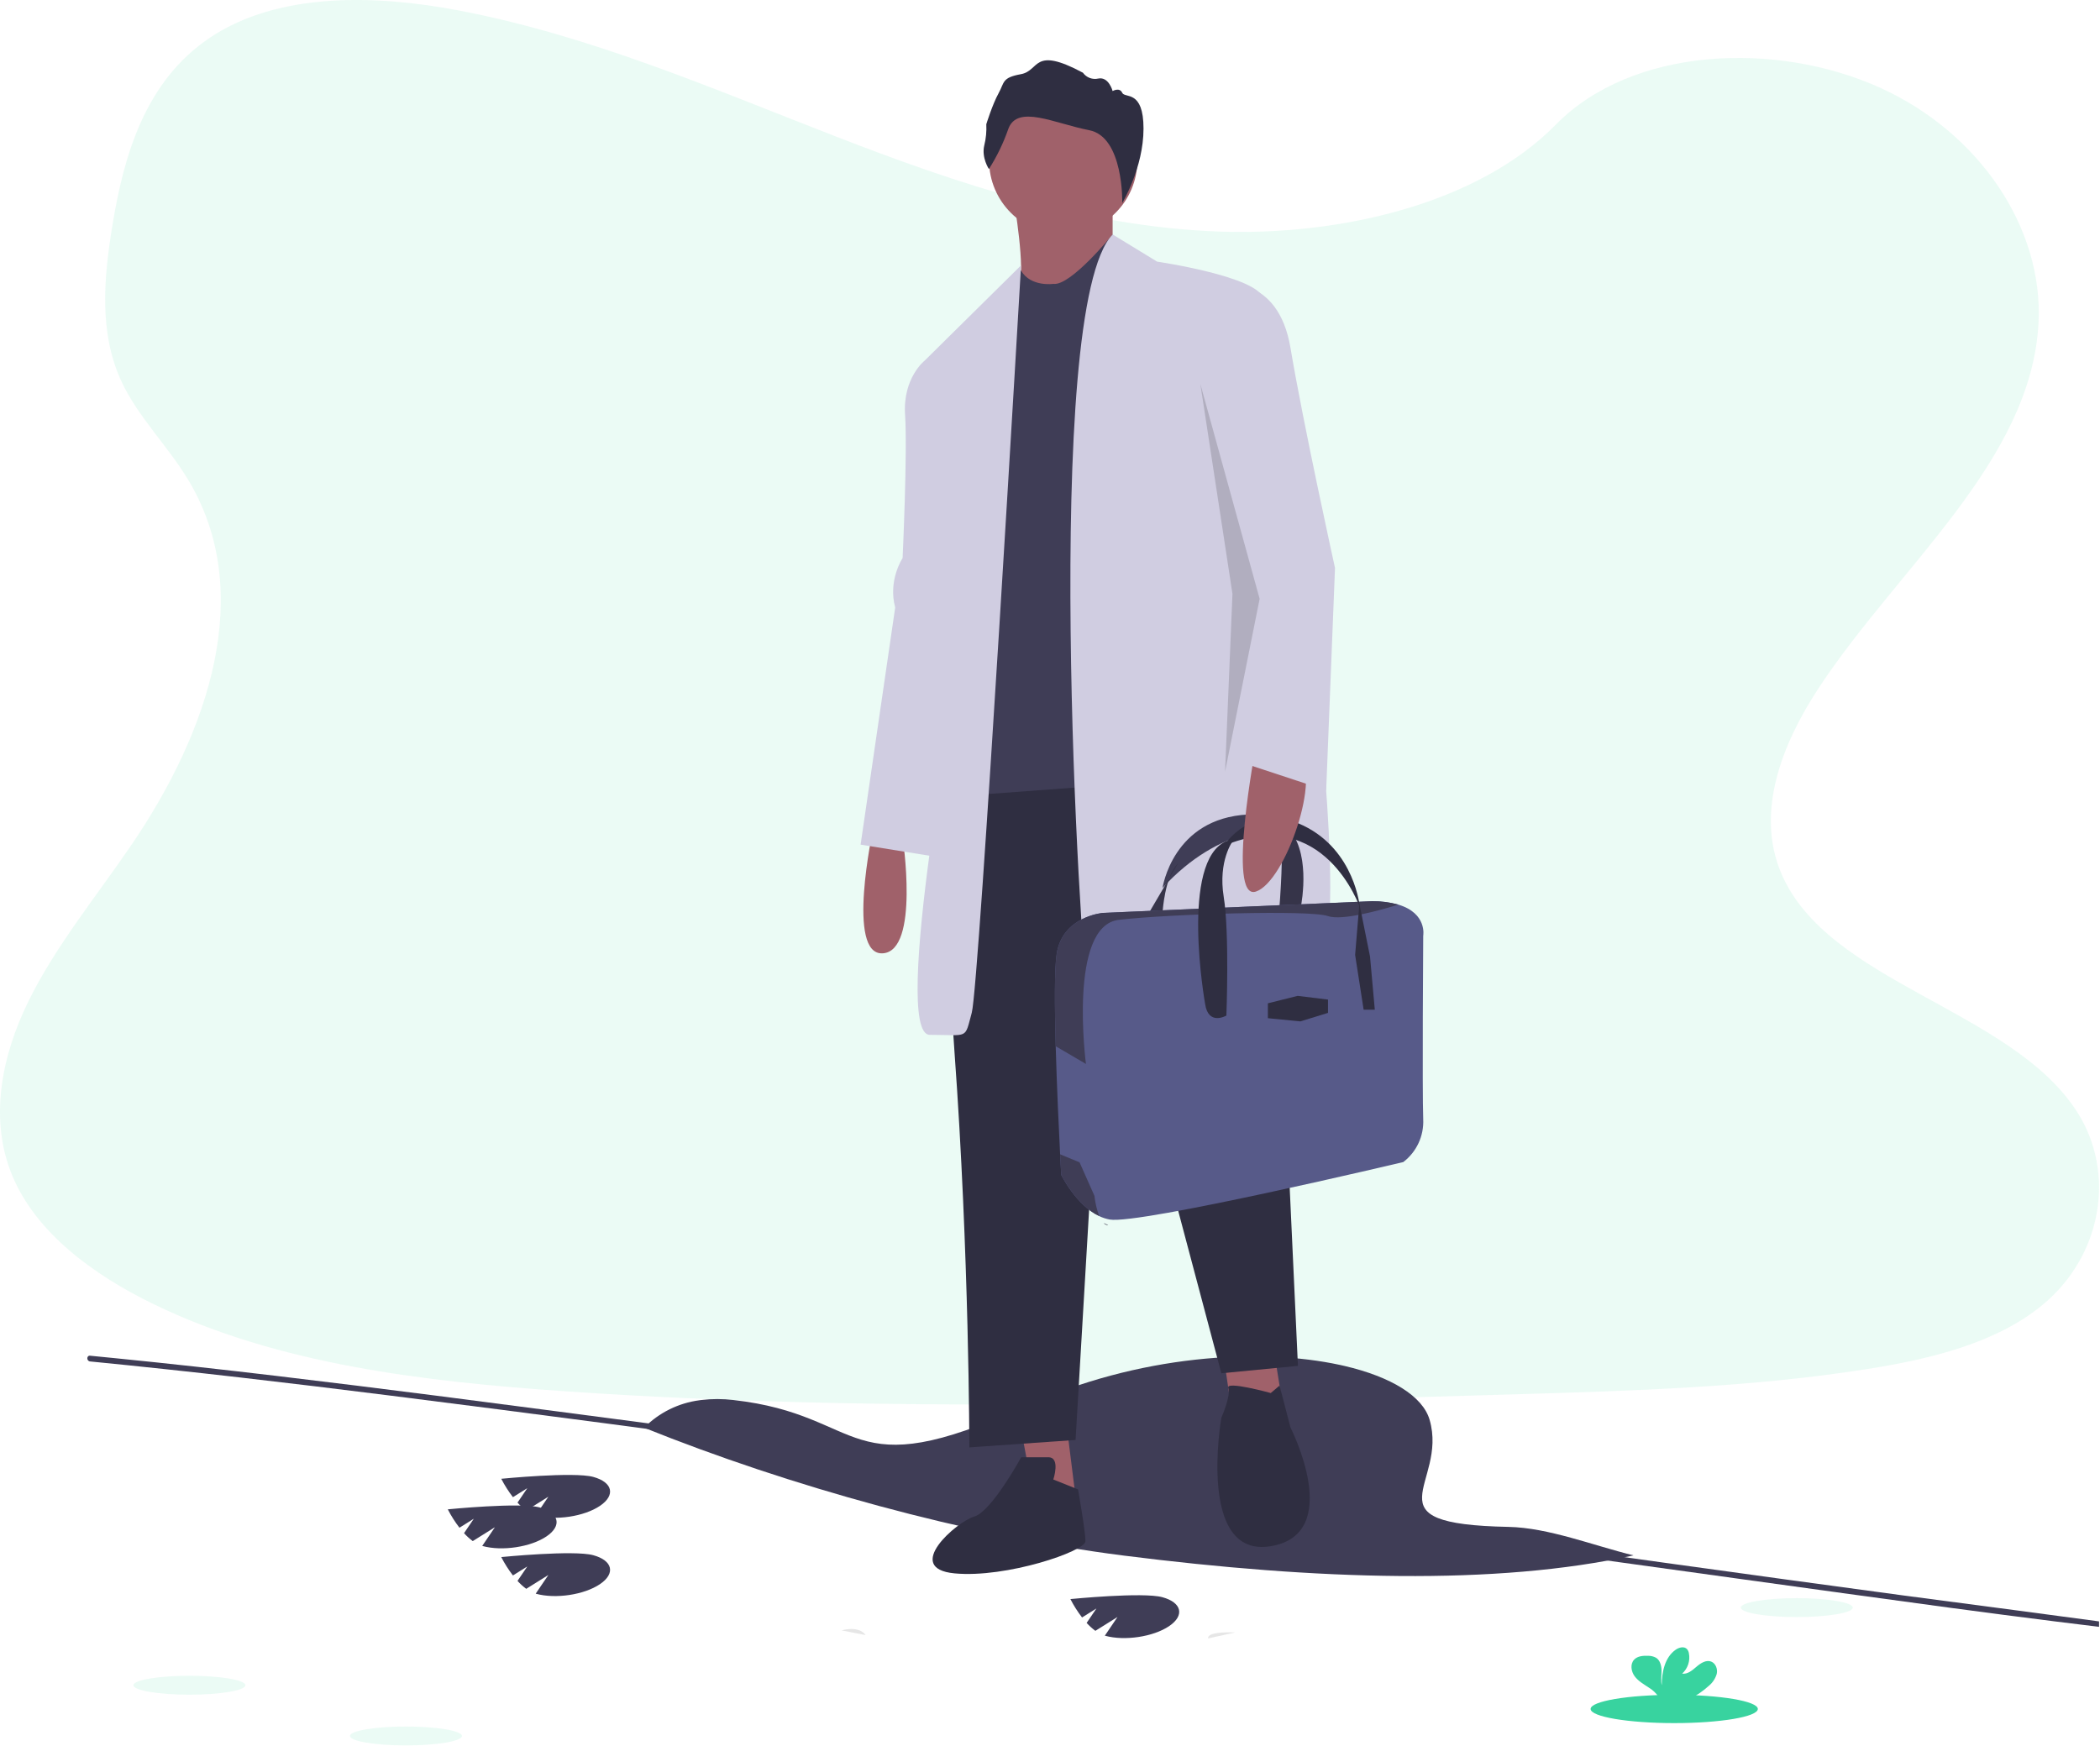 <svg width="1010" height="840" viewBox="0 0 1010 840" fill="none" xmlns="http://www.w3.org/2000/svg">
<g clip-path="url(#clip0)">
<path opacity="0.1" d="M586.55 111.4C521.83 109.15 460.19 88.26 401.33 65.4C342.47 42.54 284.17 17.21 221 5.1C180.37 -2.69 133.9 -3.79 101.17 17.99C69.66 38.99 59.48 75.14 54.01 108.72C49.89 133.98 47.47 160.57 58.75 184.21C66.59 200.63 80.49 214.43 90.11 230.16C123.58 284.88 99.92 352.36 63.66 405.79C46.66 430.86 26.91 454.79 13.78 481.45C0.65 508.11 -5.42 538.7 6.07 565.92C17.45 592.92 44.58 613.16 73.97 627.41C133.66 656.36 203.97 664.64 272.58 669.33C424.41 679.72 577.04 675.22 729.27 670.72C785.61 669.05 842.19 667.36 897.61 658.65C928.39 653.81 960.16 646.14 982.51 627.6C1010.87 604.07 1017.9 564.23 998.89 534.72C967.01 485.23 878.89 472.94 856.58 419.83C844.32 390.59 856.91 358.03 874.74 330.91C912.98 272.75 977.07 221.72 980.44 155.24C982.76 109.58 951.95 63.85 904.31 42.24C854.38 19.6 785.13 22.44 748.31 59.93C710.36 98.53 643.7 113.38 586.55 111.4Z" fill="#38D39F"/>
<path opacity="0.1" d="M404.77 784.3C404.77 784.3 412.94 781.78 416.33 786.56Z" fill="black"/>
<path opacity="0.1" d="M594.04 785.3C594.04 785.3 580.51 784.51 581.04 788.17Z" fill="black"/>
<path opacity="0.1" d="M864.17 777.89C879.043 777.89 891.1 775.853 891.1 773.34C891.1 770.827 879.043 768.79 864.17 768.79C849.297 768.79 837.24 770.827 837.24 773.34C837.24 775.853 849.297 777.89 864.17 777.89Z" fill="#38D39F"/>
<path opacity="0.1" d="M91.09 815.23C105.963 815.23 118.02 813.193 118.02 810.68C118.02 808.167 105.963 806.13 91.09 806.13C76.217 806.13 64.16 808.167 64.16 810.68C64.16 813.193 76.217 815.23 91.09 815.23Z" fill="#38D39F"/>
<path opacity="0.1" d="M195.26 839.64C210.133 839.64 222.19 837.603 222.19 835.09C222.19 832.577 210.133 830.54 195.26 830.54C180.387 830.54 168.33 832.577 168.33 835.09C168.33 837.603 180.387 839.64 195.26 839.64Z" fill="#38D39F"/>
<path d="M805.22 828.9C827.427 828.9 845.43 825.856 845.43 822.1C845.43 818.344 827.427 815.3 805.22 815.3C783.013 815.3 765.01 818.344 765.01 822.1C765.01 825.856 783.013 828.9 805.22 828.9Z" fill="#38D39F"/>
<path d="M821.85 810.98C823.683 809.481 825.018 807.463 825.68 805.19C826.18 802.9 825.2 800.19 823 799.3C820.54 798.36 817.91 800.07 815.92 801.79C813.93 803.51 811.64 805.48 809.03 805.11C810.373 803.895 811.379 802.353 811.948 800.633C812.518 798.914 812.632 797.077 812.28 795.3C812.163 794.563 811.848 793.872 811.37 793.3C810.01 791.84 807.53 792.46 805.9 793.62C800.7 797.27 799.25 804.34 799.22 810.69C798.69 808.4 799.14 806.01 799.12 803.69C799.1 801.37 798.47 798.69 796.48 797.46C795.252 796.801 793.873 796.477 792.48 796.52C790.14 796.43 787.54 796.67 785.94 798.38C783.94 800.5 784.48 804.06 786.2 806.38C787.92 808.7 790.55 810.19 792.97 811.8C794.906 812.954 796.557 814.53 797.8 816.41C797.95 816.673 798.071 816.951 798.16 817.24H812.77C816.064 815.571 819.119 813.465 821.85 810.98V810.98Z" fill="#38D39F"/>
<g clip-path="url(#clip1)">
<path d="M785.641 748.216C719.623 762.811 633.23 760.052 540.526 748.323C464.699 738.73 379.185 714.736 309.78 686.803C316.945 679.556 326.324 674.907 336.431 673.593C336.714 673.55 337.006 673.508 337.297 673.476C342.415 672.864 347.587 672.865 352.703 673.479C417.519 680.754 405.624 716.232 493.059 676.443C547.436 651.698 605.928 648.215 644.547 656.619C645.259 656.774 645.962 656.932 646.663 657.095C669.002 662.307 684.28 671.59 687.583 683.024C696.599 714.213 656.244 733.146 725.51 734.513C744.73 734.892 766.262 743.471 785.641 748.216Z" fill="#3F3D56"/>
<path d="M1050.22 784.445C1023.71 782.302 997.265 778.236 970.906 774.813C933.746 769.987 896.605 765.013 859.484 759.892C785.896 749.82 712.352 739.427 638.787 729.188C564.707 718.877 490.607 708.715 416.486 698.702C347.78 689.417 279.047 680.335 210.287 671.455C158.674 664.87 107.027 658.503 55.249 653.345C51.272 652.949 47.295 652.557 43.318 652.168C41.555 651.995 41.567 654.752 43.318 654.924C91.537 659.651 139.645 665.305 187.716 671.351C256.318 679.978 324.856 689.114 393.379 698.341C467.503 708.323 541.606 718.455 615.689 728.737C688.942 738.901 762.168 749.257 835.432 759.347C903.392 768.707 971.373 778.423 1039.55 786.105C1043.1 786.505 1046.65 786.912 1050.22 787.2C1051.99 787.343 1051.98 784.587 1050.22 784.445V784.445Z" fill="#3F3D56"/>
<path d="M419.851 399.178C419.851 399.178 406.78 459.784 424.605 458.596C442.43 457.407 434.112 402.743 434.112 402.743L419.851 399.178Z" fill="#A0616A"/>
<path d="M491.153 687.947L499.471 731.915L518.485 729.539L512.543 682.005L491.153 687.947Z" fill="#A0616A"/>
<path d="M587.409 645.166L592.162 677.251H617.117L612.364 647.543L587.409 645.166Z" fill="#A0616A"/>
<path d="M472.139 369.469C472.139 369.469 451.937 408.685 459.067 506.129C466.197 603.574 466.197 696.265 466.197 696.265L517.296 692.7L531.556 450.277L587.409 660.615L624.247 657.05L614.741 451.465L585.032 352.833L472.139 369.469Z" fill="#2F2E41"/>
<path d="M506.601 711.714C506.601 711.714 510.166 701.018 504.224 701.018H491.152C491.152 701.018 476.892 727.162 468.574 729.539C460.255 731.916 434.112 754.494 459.067 756.871C484.022 759.248 522.049 746.176 522.049 741.422C522.049 736.669 518.484 716.467 518.484 716.467L506.601 711.714Z" fill="#2F2E41"/>
<path d="M611.175 670.121C611.175 670.121 589.33 664.079 590.746 667.694C592.162 671.31 587.409 682.005 587.409 682.005C587.409 682.005 575.525 749.741 611.175 743.799C646.826 737.857 620.682 686.758 620.682 686.758L615.404 666.542L611.175 670.121Z" fill="#2F2E41"/>
<path d="M511.354 112.786C531.044 112.786 547.005 96.825 547.005 77.136C547.005 57.447 531.044 41.485 511.354 41.485C491.665 41.485 475.704 57.447 475.704 77.136C475.704 96.825 491.665 112.786 511.354 112.786Z" fill="#A0616A"/>
<path d="M487.587 96.149C487.587 96.149 493.529 130.611 489.964 137.742C486.399 144.872 518.484 159.132 518.484 159.132L535.121 118.728V96.149L487.587 96.149Z" fill="#A0616A"/>
<path d="M506.601 136.553C506.601 136.553 495.783 138.144 491.091 130.219C486.399 122.293 475.704 185.275 475.704 185.275C475.704 185.275 480.457 268.46 474.515 287.473C468.574 306.487 469.762 313.617 472.139 317.182C474.515 320.747 481.646 315.994 475.704 325.5C469.762 335.007 469.762 329.066 469.762 338.572C469.762 348.079 467.385 382.541 467.385 382.541L595.727 373.034L535.121 112.786C535.121 112.786 514.919 137.741 506.601 136.553Z" fill="#3F3D56"/>
<path d="M556.512 125.858C556.512 125.858 605.234 132.988 607.611 143.683C609.987 154.378 657.521 451.465 632.566 466.914C607.611 482.362 526.803 494.246 523.238 478.797C519.673 463.349 500.659 148.437 535.121 112.786L556.512 125.858Z" fill="#D0CDE1"/>
<path d="M625.142 438.892H615.163C615.163 438.892 618.234 402.816 615.163 399.49C615.163 399.49 587.275 396.42 559.131 427.122C559.131 427.122 563.992 393.605 600.324 391.814C611.97 391.241 618.702 395.872 622.468 402.432C630.456 416.336 625.142 438.892 625.142 438.892Z" fill="#3F3D56"/>
<path opacity="0.15" d="M625.142 438.892H615.163C615.163 438.892 618.234 402.816 615.163 399.49L622.468 402.432C630.456 416.336 625.142 438.892 625.142 438.892Z" fill="black"/>
<path d="M566.551 415.353L552.734 438.892H559.131C559.131 438.892 560.154 421.494 566.551 415.353Z" fill="#3F3D56"/>
<path opacity="0.15" d="M566.551 415.353L552.734 438.892H559.131C559.131 438.892 560.154 421.494 566.551 415.353Z" fill="black"/>
<path d="M684.501 538.42C684.689 542.374 683.914 546.314 682.243 549.901C680.571 553.489 678.054 556.617 674.906 559.016C674.906 559.016 547.745 589.208 533.673 586.649C531.943 586.325 530.263 585.774 528.676 585.012C517.459 579.69 510.39 565.157 510.39 565.157C510.39 565.157 510.178 561.401 509.863 555.281C509.259 543.445 508.282 522.764 507.742 503.296C507.21 484.061 507.105 466.013 508.215 458.849C511.03 440.683 530.475 439.148 530.475 439.148L659.938 433.519C664.191 433.476 668.428 434.031 672.526 435.167C686.522 439.37 684.501 450.15 684.501 450.15C684.501 450.15 683.989 524.604 684.501 538.42Z" fill="#575A89"/>
<path d="M672.526 435.167C664.592 437.638 645.518 443.088 638.702 440.683C630.003 437.613 562.713 439.659 538.151 442.474C513.588 445.288 522.287 511.811 522.287 511.811L507.742 503.296C507.21 484.061 507.105 466.013 508.215 458.849C511.03 440.683 530.475 439.148 530.475 439.148L659.938 433.519C664.191 433.476 668.428 434.031 672.526 435.167V435.167Z" fill="#3F3D56"/>
<path d="M579.599 482.899C579.599 482.899 567.276 414.018 589.941 404.579L592.904 404.607C592.904 404.607 585.74 414.074 588.554 431.472C591.369 448.87 589.834 488.528 589.834 488.528C589.834 488.528 581.134 493.645 579.599 482.899Z" fill="#2F2E41"/>
<path d="M588.554 406.91C588.554 406.91 602.115 385.162 626.933 397.187C651.751 409.213 654.054 436.589 654.054 436.589C654.054 436.589 636.911 386.441 588.554 406.91Z" fill="#2F2E41"/>
<path d="M655.845 485.714L651.751 459.36L653.798 434.685L658.914 460.128L661.217 485.714H655.845Z" fill="#2F2E41"/>
<path d="M609.79 482.643L624.118 479.061L638.702 480.852V487.249L625.398 491.343L609.79 489.807V482.643Z" fill="#2F2E41"/>
<path d="M526.381 575.263C526.734 578.596 527.505 581.871 528.676 585.012C517.46 579.69 510.39 565.157 510.39 565.157C510.39 565.157 510.178 561.401 509.863 555.281L519.217 559.144L526.381 575.263Z" fill="#3F3D56"/>
<path d="M532.522 589.336C531.865 589.181 531.265 588.846 530.79 588.368C532.708 589.141 533.517 589.545 532.522 589.336Z" fill="#2F2E41"/>
<path d="M491.083 127.641L444.807 173.392L461.444 321.935C461.444 321.935 428.17 497.811 447.184 497.811C466.197 497.811 463.82 500.188 467.385 487.116C470.95 474.044 491.083 127.641 491.083 127.641Z" fill="#D0CDE1"/>
<path d="M456.69 169.827L444.807 173.392C444.807 173.392 434.112 181.71 435.3 199.536C436.488 217.361 434.112 268.46 434.112 268.46C434.112 268.46 426.982 279.155 430.547 292.227L413.91 406.308L450.749 412.25L463.82 352.833L456.69 169.827Z" fill="#D0CDE1"/>
<path d="M604.045 358.774C604.045 358.774 589.785 433.64 604.045 428.887C618.306 424.133 636.131 371.846 624.247 363.528C612.364 355.209 604.045 358.774 604.045 358.774Z" fill="#A0616A"/>
<path d="M475.619 81.317C475.619 81.317 471.98 75.857 473.38 69.978C474.216 66.64 474.546 63.195 474.36 59.759C474.36 59.759 477.299 50.24 480.239 44.92C483.179 39.601 481.779 37.361 491.018 35.681C500.257 34.002 496.477 21.963 520.835 34.981C521.656 36.129 522.8 37.007 524.12 37.505C525.44 38.004 526.879 38.1 528.254 37.781C533.293 36.801 535.113 43.8 535.113 43.8C535.113 43.8 538.473 41.841 539.733 44.64C540.992 47.44 549.976 42.96 549.976 61.858C549.976 80.756 539.753 97.637 539.753 97.637C539.753 97.637 540.502 65.848 523.844 62.629C507.186 59.409 489.268 50.03 484.928 62.069C482.586 68.825 479.462 75.285 475.619 81.317V81.317Z" fill="#2F2E41"/>
<path d="M259.624 725.168C250.263 722.598 215.365 726.068 215.365 726.068C216.962 729.18 218.84 732.14 220.975 734.911L227.891 730.584L223.179 737.532C224.446 738.941 225.854 740.218 227.379 741.343L238.024 734.685L231.931 743.668C231.995 743.687 232.059 743.707 232.123 743.725C241.484 746.295 255.229 744.225 262.823 739.101C270.418 733.977 268.985 727.739 259.624 725.168Z" fill="#3F3D56"/>
<path d="M285.343 710.472C275.982 707.901 241.084 711.372 241.084 711.372C242.681 714.483 244.559 717.443 246.694 720.214L253.61 715.888L248.898 722.835C250.165 724.244 251.573 725.521 253.098 726.647L263.743 719.988L257.65 728.971C257.714 728.99 257.778 729.01 257.843 729.028C267.204 731.599 280.948 729.529 288.543 724.404C296.137 719.28 294.704 713.042 285.343 710.472Z" fill="#3F3D56"/>
<path d="M559.068 768.34C549.707 765.769 514.808 769.24 514.808 769.24C516.406 772.351 518.283 775.311 520.418 778.082L527.335 773.756L522.622 780.703C523.89 782.112 525.297 783.389 526.823 784.515L537.468 777.856L531.375 786.839C531.439 786.858 531.503 786.878 531.567 786.896C540.928 789.467 554.673 787.396 562.267 782.272C569.861 777.148 568.429 770.91 559.068 768.34Z" fill="#3F3D56"/>
<path d="M285.343 748.132C275.982 745.561 241.084 749.032 241.084 749.032C242.681 752.144 244.559 755.103 246.694 757.874L253.61 753.548L248.898 760.495C250.165 761.904 251.573 763.181 253.098 764.307L263.743 757.648L257.65 766.631C257.714 766.65 257.778 766.67 257.843 766.688C267.204 769.259 280.948 767.189 288.543 762.064C296.137 756.94 294.704 750.702 285.343 748.132Z" fill="#3F3D56"/>
<path d="M587.409 136.553C587.409 136.553 614.741 131.8 620.682 167.45C626.624 203.101 642.073 273.213 642.073 273.213L637.829 380.194L598.104 367.093L599.292 285.097L579.09 162.697L587.409 136.553Z" fill="#D0CDE1"/>
<path opacity="0.15" d="M577.308 184.681L592.756 285.691L589.191 371.252L605.828 288.067L577.308 184.681Z" fill="black"/>
</g>
</g>
<defs>
<clipPath id="clip0">
<rect width="1009.54" height="839.64" fill="white"/>
</clipPath>
<clipPath id="clip1">
<rect width="1009.54" height="759" fill="white" transform="translate(42 29)"/>
</clipPath>
</defs>
</svg>
